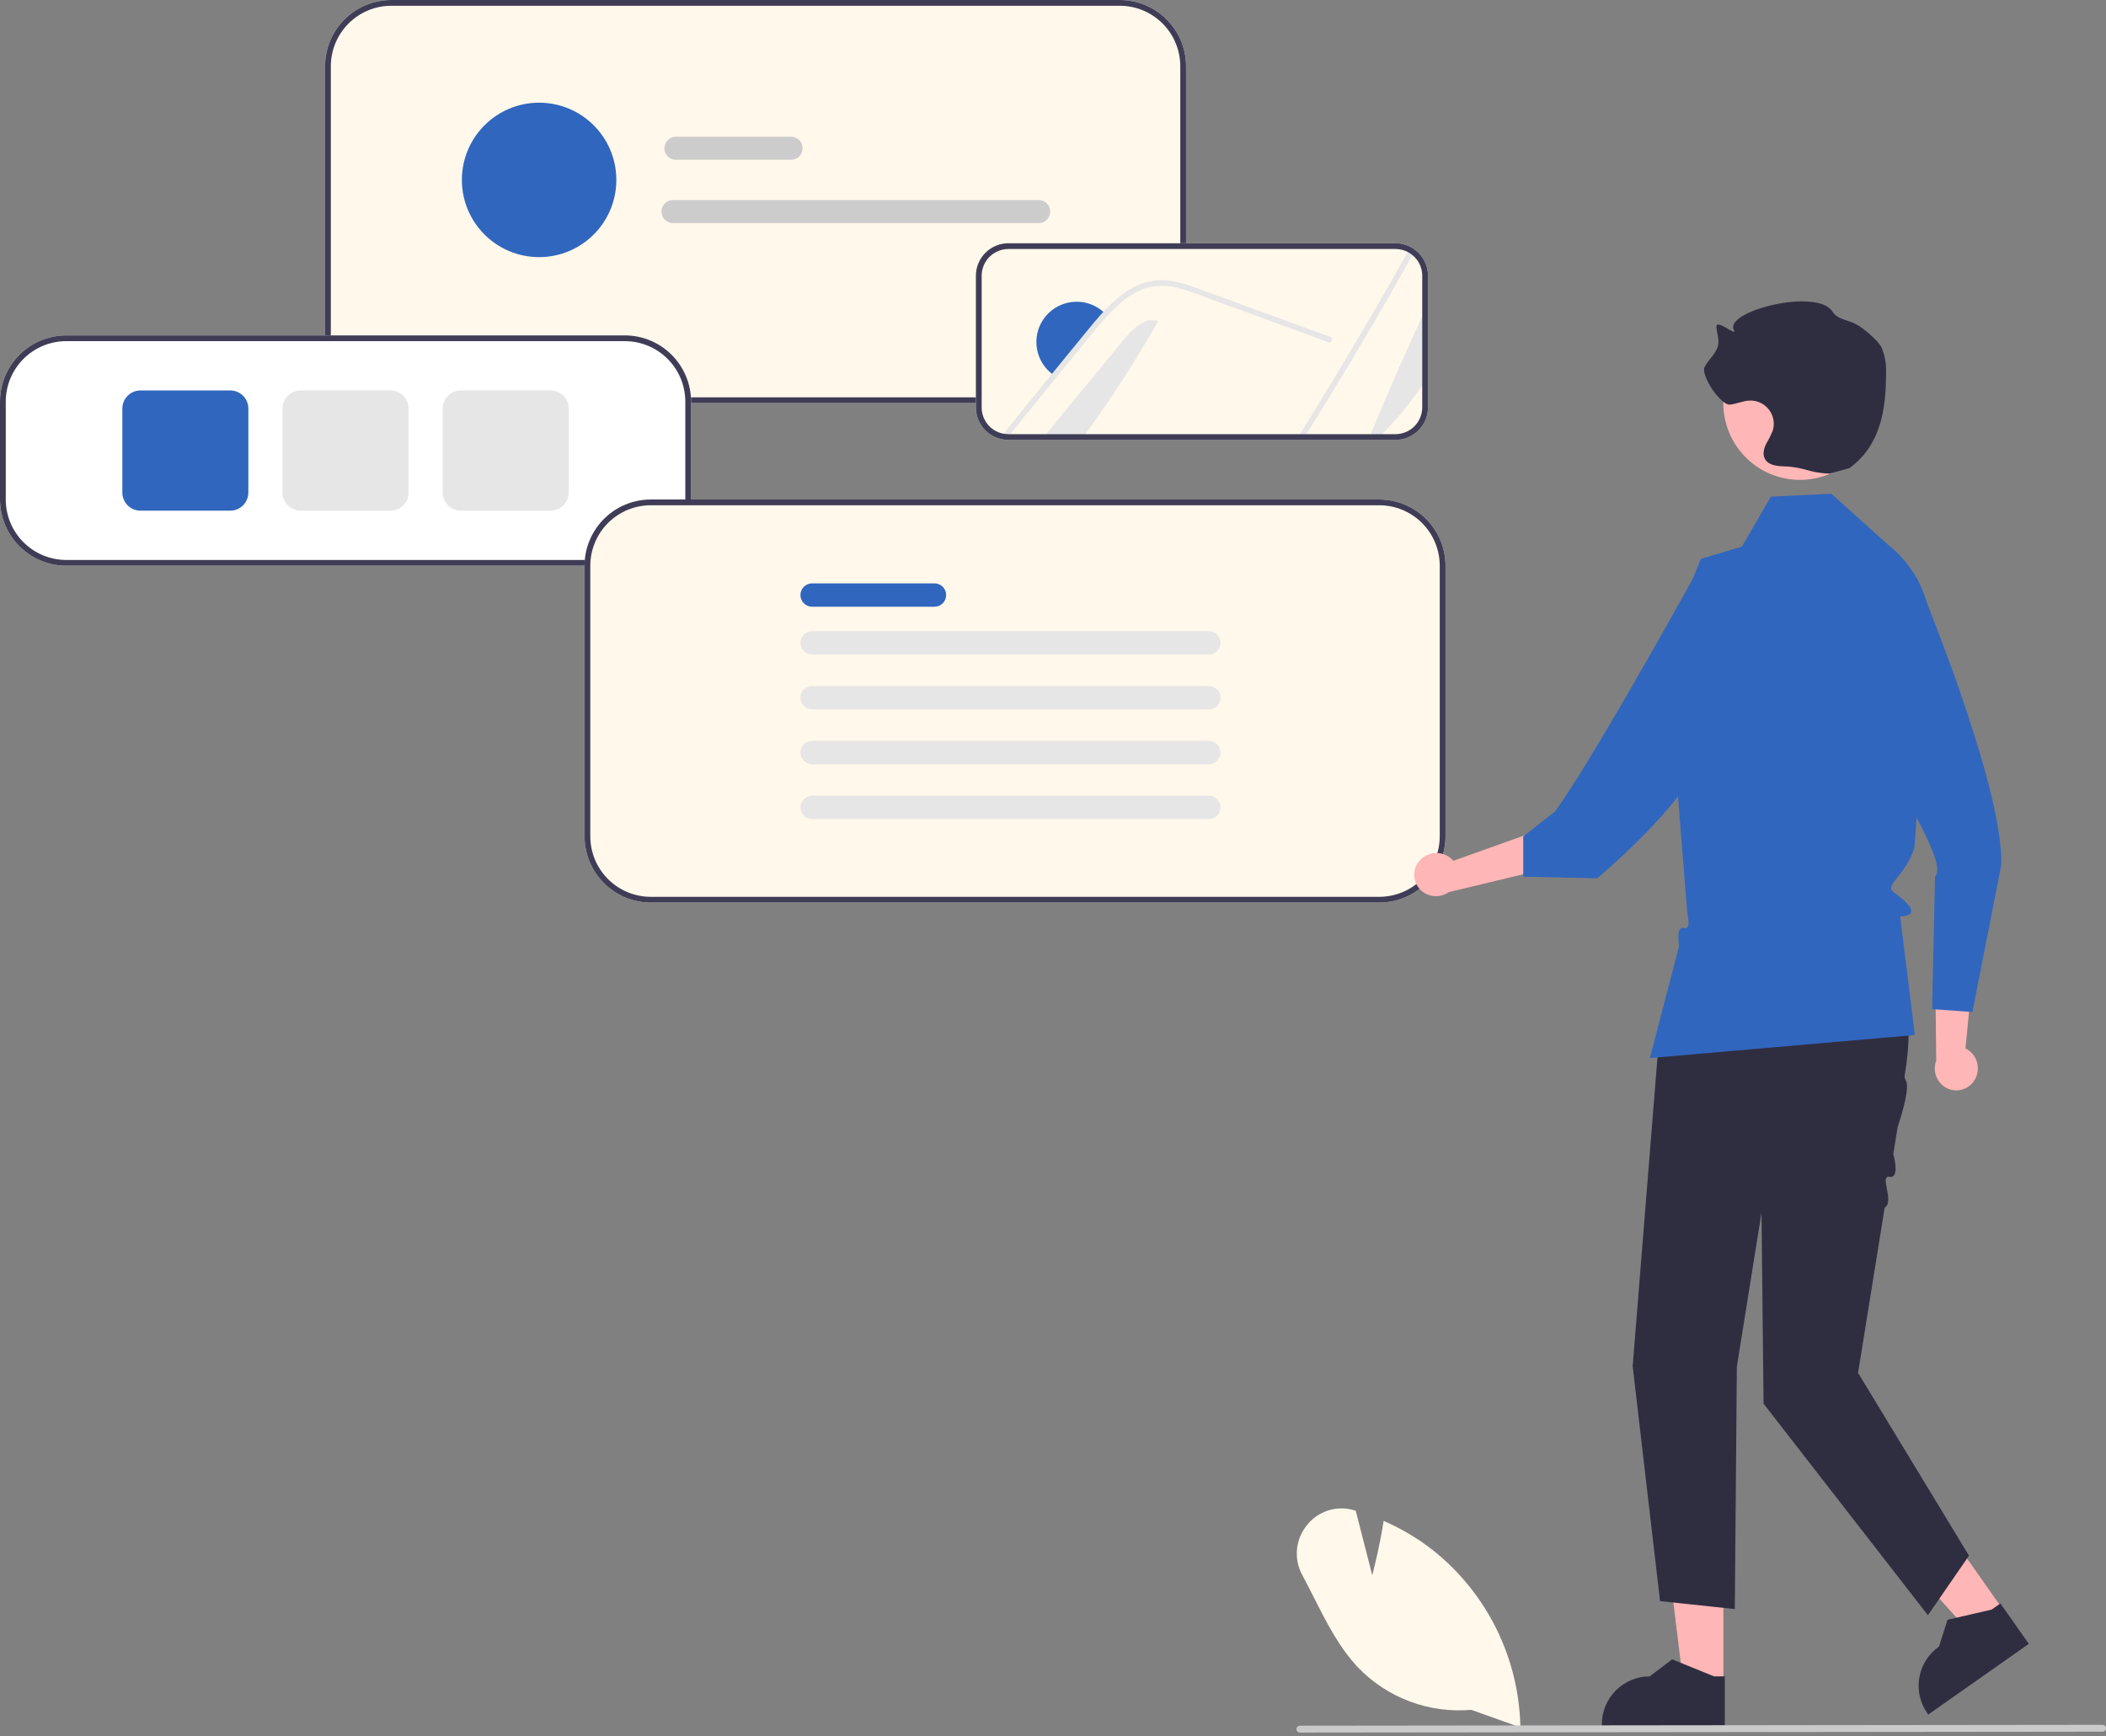 <svg width="450" height="371" viewBox="0 0 450 371" fill="none" xmlns="http://www.w3.org/2000/svg">
<rect x="0" y="0" width="450" height="371" fill="#808080" stroke="none"/>
<g clip-path="url(#clip0_359_3489)">
<path d="M239.277 86.138H83.612C79.86 86.134 76.263 84.642 73.61 81.989C70.957 79.336 69.465 75.739 69.461 71.987V14.151C69.465 10.399 70.957 6.803 73.61 4.15C76.263 1.497 79.86 0.004 83.612 0H239.277C243.028 0.004 246.625 1.497 249.278 4.15C251.931 6.803 253.424 10.399 253.428 14.151V71.987C253.424 75.739 251.931 79.336 249.278 81.989C246.625 84.642 243.028 86.134 239.277 86.138Z" fill="#FFF8EB"/>
<path d="M239.277 86.138H83.612C79.86 86.134 76.263 84.642 73.61 81.989C70.957 79.336 69.465 75.739 69.461 71.987V14.151C69.465 10.399 70.957 6.803 73.61 4.15C76.263 1.497 79.86 0.004 83.612 0H239.277C243.028 0.004 246.625 1.497 249.278 4.15C251.931 6.803 253.424 10.399 253.428 14.151V71.987C253.424 75.739 251.931 79.336 249.278 81.989C246.625 84.642 243.028 86.134 239.277 86.138ZM83.612 1.231C80.186 1.234 76.902 2.597 74.48 5.019C72.058 7.441 70.695 10.726 70.691 14.151V71.987C70.695 75.413 72.058 78.697 74.48 81.119C76.902 83.541 80.186 84.904 83.612 84.908H239.277C242.702 84.904 245.986 83.541 248.409 81.119C250.831 78.697 252.193 75.413 252.197 71.987V14.151C252.193 10.726 250.831 7.441 248.409 5.019C245.986 2.597 242.702 1.234 239.277 1.231H83.612Z" fill="#3F3D56"/>
<path d="M298.179 94.01H215.382C214.859 94.004 214.339 93.938 213.831 93.813C212.317 93.449 210.969 92.585 210.006 91.36C209.044 90.135 208.523 88.621 208.527 87.063V58.92C208.53 57.079 209.263 55.315 210.565 54.014C211.868 52.713 213.633 51.981 215.474 51.98H298.179C299.294 51.977 300.393 52.246 301.38 52.764C301.773 52.968 302.145 53.21 302.49 53.488C303.314 54.133 303.98 54.958 304.437 55.899C304.893 56.841 305.129 57.874 305.125 58.92V87.063C305.123 88.905 304.391 90.671 303.089 91.973C301.786 93.275 300.021 94.008 298.179 94.01Z" fill="#FFF8EB"/>
<path d="M292.629 93.394C296.389 84.257 300.349 75.211 304.51 66.254V81.439C301.673 85.756 298.39 89.763 294.715 93.394H292.629Z" fill="#E6E6E6"/>
<path d="M302.105 53.968C294.666 67.313 286.883 80.455 278.755 93.394H277.34C285.603 80.252 293.521 66.89 301.095 53.309C301.453 53.495 301.791 53.715 302.105 53.968Z" fill="#E6E6E6"/>
<path d="M247.517 68.537C242.656 77.132 237.292 85.432 231.452 93.394H223.017C228.542 86.663 234.072 79.932 239.605 73.201C241.192 71.263 242.915 69.233 245.296 68.445L247.517 68.537Z" fill="#E6E6E6"/>
<path d="M236.307 67.159C235.427 68.076 234.584 69.029 233.791 70.02C232.043 72.124 230.32 74.247 228.591 76.364C227.515 77.68 226.438 78.997 225.374 80.314C225.036 80.097 224.715 79.854 224.414 79.588C222.714 78.112 221.659 76.029 221.476 73.785C221.293 71.542 221.997 69.316 223.435 67.584C224.874 65.853 226.933 64.753 229.173 64.522C231.412 64.291 233.653 64.946 235.415 66.347C235.732 66.594 236.031 66.866 236.307 67.159Z" fill="#3066BE"/>
<path d="M283.886 73.139L267.717 67.227L259.687 64.292C257.073 63.338 254.464 62.249 251.763 61.56C249.414 60.889 246.919 60.921 244.589 61.652C242.51 62.422 240.608 63.602 238.996 65.122C238.282 65.781 237.591 66.46 236.922 67.159C236.042 68.076 235.199 69.029 234.406 70.02C232.658 72.124 230.936 74.247 229.207 76.364C228.13 77.68 227.053 78.997 225.989 80.314C222.433 84.664 218.897 89.024 215.381 93.394C214.909 93.389 214.438 93.329 213.979 93.216C217.646 88.663 221.329 84.12 225.029 79.588C225.454 79.058 225.89 78.523 226.321 77.994C228.124 75.785 229.929 73.578 231.736 71.374C233.132 69.669 234.517 67.953 236.03 66.347C236.165 66.199 236.301 66.058 236.442 65.91C239.513 62.735 243.346 59.929 247.936 59.856C250.637 59.813 253.245 60.668 255.756 61.572C258.457 62.551 261.152 63.547 263.853 64.538L280.133 70.494L284.206 71.983C284.926 72.241 284.618 73.41 283.886 73.139Z" fill="#E6E6E6"/>
<path d="M298.179 94.01H215.382C214.859 94.004 214.339 93.938 213.831 93.813C212.317 93.449 210.969 92.585 210.006 91.36C209.044 90.135 208.523 88.621 208.527 87.063V58.92C208.53 57.079 209.263 55.315 210.565 54.014C211.868 52.713 213.633 51.981 215.474 51.98H298.179C299.294 51.977 300.393 52.246 301.38 52.764C301.773 52.968 302.145 53.21 302.49 53.488C303.314 54.133 303.98 54.958 304.437 55.899C304.893 56.841 305.129 57.874 305.125 58.92V87.063C305.123 88.905 304.391 90.671 303.089 91.973C301.786 93.275 300.021 94.008 298.179 94.01ZM215.474 53.211C213.959 53.212 212.507 53.813 211.435 54.884C210.364 55.954 209.76 57.406 209.758 58.92V87.063C209.754 88.345 210.183 89.591 210.975 90.599C211.767 91.607 212.876 92.319 214.123 92.618C214.538 92.72 214.962 92.774 215.389 92.779H298.179C299.694 92.777 301.147 92.174 302.219 91.103C303.29 90.031 303.893 88.579 303.895 87.063V58.92C303.898 58.059 303.703 57.209 303.327 56.434C302.951 55.66 302.403 54.981 301.724 54.451C301.441 54.223 301.136 54.023 300.813 53.856C300.001 53.43 299.096 53.208 298.179 53.211H215.474Z" fill="#3F3D56"/>
<path d="M133.515 120.894H14.151C10.399 120.89 6.802 119.398 4.149 116.745C1.497 114.092 0.004 110.495 0 106.743V85.824C0.004 82.072 1.497 78.475 4.15 75.822C6.803 73.169 10.399 71.677 14.151 71.672H133.515C137.267 71.677 140.863 73.169 143.516 75.822C146.169 78.475 147.662 82.072 147.666 85.824V106.743C147.662 110.495 146.169 114.092 143.517 116.745C140.864 119.398 137.267 120.89 133.515 120.894Z" fill="white"/>
<path d="M133.515 120.894H14.151C10.399 120.89 6.802 119.398 4.149 116.745C1.497 114.092 0.004 110.495 0 106.743V85.824C0.004 82.072 1.497 78.475 4.15 75.822C6.803 73.169 10.399 71.677 14.151 71.672H133.515C137.267 71.677 140.863 73.169 143.516 75.822C146.169 78.475 147.662 82.072 147.666 85.824V106.743C147.662 110.495 146.169 114.092 143.517 116.745C140.864 119.398 137.267 120.89 133.515 120.894ZM14.151 72.903C10.726 72.907 7.441 74.269 5.019 76.691C2.597 79.114 1.234 82.398 1.231 85.824V106.743C1.234 110.169 2.597 113.453 5.019 115.875C7.442 118.297 10.726 119.66 14.151 119.664H133.515C136.94 119.66 140.224 118.297 142.647 115.875C145.069 113.453 146.432 110.169 146.435 106.743V85.824C146.432 82.398 145.069 79.114 142.647 76.691C140.225 74.269 136.94 72.907 133.515 72.903H14.151Z" fill="#3F3D56"/>
<path d="M49.199 109.128H30.01C28.984 109.127 28.001 108.719 27.275 107.993C26.55 107.268 26.142 106.285 26.141 105.259V87.308C26.142 86.282 26.55 85.298 27.275 84.573C28.001 83.848 28.984 83.44 30.01 83.439H49.199C50.225 83.44 51.208 83.848 51.934 84.573C52.659 85.298 53.067 86.282 53.068 87.308V105.259C53.067 106.285 52.659 107.268 51.934 107.993C51.208 108.719 50.225 109.127 49.199 109.128Z" fill="#3066BE"/>
<path d="M83.428 109.128H64.238C63.213 109.127 62.229 108.719 61.504 107.993C60.779 107.268 60.371 106.285 60.369 105.259V87.308C60.371 86.282 60.779 85.298 61.504 84.573C62.229 83.848 63.213 83.44 64.238 83.439H83.428C84.453 83.44 85.437 83.848 86.162 84.573C86.887 85.298 87.295 86.282 87.296 87.308V105.259C87.295 106.285 86.887 107.268 86.162 107.993C85.437 108.719 84.453 109.127 83.428 109.128Z" fill="#E6E6E6"/>
<path d="M117.656 109.128H98.467C97.441 109.127 96.458 108.719 95.732 107.993C95.007 107.268 94.599 106.285 94.598 105.259V87.308C94.599 86.282 95.007 85.298 95.732 84.573C96.458 83.848 97.441 83.44 98.467 83.439H117.656C118.682 83.44 119.665 83.848 120.391 84.573C121.116 85.298 121.524 86.282 121.525 87.308V105.259C121.524 106.285 121.116 107.268 120.391 107.993C119.665 108.719 118.682 109.127 117.656 109.128Z" fill="#E6E6E6"/>
<path d="M169.033 34.141H144.422C143.77 34.141 143.144 33.881 142.682 33.42C142.221 32.958 141.961 32.332 141.961 31.679C141.961 31.027 142.221 30.401 142.682 29.939C143.144 29.478 143.77 29.218 144.422 29.218H169.033C169.686 29.218 170.312 29.478 170.774 29.939C171.235 30.401 171.495 31.027 171.495 31.679C171.495 32.332 171.235 32.958 170.774 33.42C170.312 33.881 169.686 34.141 169.033 34.141Z" fill="#CCCCCC"/>
<path d="M221.947 47.677H143.807C143.154 47.677 142.528 47.417 142.067 46.956C141.605 46.494 141.346 45.868 141.346 45.215C141.346 44.563 141.605 43.937 142.067 43.475C142.528 43.014 143.154 42.754 143.807 42.754H221.947C222.6 42.754 223.226 43.014 223.687 43.475C224.149 43.937 224.408 44.563 224.408 45.215C224.408 45.868 224.149 46.494 223.687 46.956C223.226 47.417 222.6 47.677 221.947 47.677Z" fill="#CCCCCC"/>
<path d="M115.194 54.948C124.308 54.948 131.695 47.561 131.695 38.447C131.695 29.334 124.308 21.946 115.194 21.946C106.081 21.946 98.694 29.334 98.694 38.447C98.694 47.561 106.081 54.948 115.194 54.948Z" fill="#3066BE"/>
<path d="M294.717 192.881H139.052C135.3 192.877 131.703 191.385 129.05 188.732C126.397 186.079 124.905 182.482 124.901 178.73V120.894C124.905 117.142 126.397 113.545 129.05 110.892C131.703 108.239 135.3 106.747 139.052 106.743H294.717C298.469 106.747 302.066 108.239 304.718 110.892C307.371 113.545 308.864 117.142 308.868 120.894V178.73C308.864 182.482 307.372 186.079 304.719 188.732C302.066 191.385 298.469 192.877 294.717 192.881Z" fill="#FFF8EB"/>
<path d="M294.717 192.881H139.052C135.3 192.877 131.703 191.385 129.05 188.732C126.397 186.079 124.905 182.482 124.901 178.73V120.894C124.905 117.142 126.397 113.545 129.05 110.892C131.703 108.239 135.3 106.747 139.052 106.743H294.717C298.469 106.747 302.066 108.239 304.718 110.892C307.371 113.545 308.864 117.142 308.868 120.894V178.73C308.864 182.482 307.372 186.079 304.719 188.732C302.066 191.385 298.469 192.877 294.717 192.881ZM139.052 107.973C135.627 107.977 132.342 109.34 129.92 111.762C127.498 114.184 126.135 117.469 126.131 120.894V178.73C126.135 182.156 127.498 185.44 129.92 187.862C132.342 190.284 135.627 191.647 139.052 191.651H294.717C298.142 191.647 301.426 190.284 303.849 187.862C306.271 185.44 307.634 182.156 307.637 178.73V120.894C307.634 117.469 306.271 114.184 303.849 111.762C301.427 109.34 298.142 107.977 294.717 107.973H139.052Z" fill="#3F3D56"/>
<path d="M199.68 129.658H173.533C173.205 129.658 172.88 129.594 172.577 129.469C172.273 129.344 171.998 129.16 171.765 128.928C171.533 128.696 171.349 128.421 171.223 128.117C171.097 127.814 171.033 127.489 171.033 127.161C171.033 126.833 171.097 126.508 171.223 126.205C171.349 125.901 171.533 125.626 171.765 125.394C171.998 125.162 172.273 124.978 172.577 124.853C172.88 124.728 173.205 124.664 173.533 124.664H199.68C200.342 124.665 200.976 124.929 201.444 125.397C201.911 125.865 202.174 126.499 202.174 127.161C202.174 127.823 201.911 128.457 201.444 128.925C200.976 129.393 200.342 129.657 199.68 129.658Z" fill="#3066BE"/>
<path d="M258.294 139.871H173.533C172.871 139.871 172.236 139.608 171.768 139.139C171.299 138.671 171.036 138.036 171.036 137.374C171.036 136.711 171.299 136.076 171.768 135.608C172.236 135.14 172.871 134.877 173.533 134.877H258.294C258.956 134.877 259.591 135.14 260.059 135.608C260.528 136.076 260.791 136.711 260.791 137.374C260.791 138.036 260.528 138.671 260.059 139.139C259.591 139.608 258.956 139.871 258.294 139.871Z" fill="#E6E6E6"/>
<path d="M258.294 151.593H173.533C173.205 151.593 172.881 151.529 172.578 151.403C172.275 151.278 172 151.094 171.768 150.862C171.536 150.63 171.352 150.355 171.226 150.052C171.101 149.749 171.036 149.424 171.036 149.096C171.036 148.768 171.101 148.444 171.226 148.141C171.352 147.838 171.536 147.562 171.768 147.331C172 147.099 172.275 146.915 172.578 146.789C172.881 146.664 173.205 146.599 173.533 146.599H258.294C258.956 146.599 259.591 146.862 260.059 147.331C260.528 147.799 260.791 148.434 260.791 149.096C260.791 149.758 260.528 150.394 260.059 150.862C259.591 151.33 258.956 151.593 258.294 151.593Z" fill="#E6E6E6"/>
<path d="M258.294 163.316H173.533C173.205 163.316 172.88 163.252 172.577 163.127C172.273 163.002 171.998 162.818 171.765 162.586C171.533 162.354 171.349 162.078 171.223 161.775C171.097 161.472 171.033 161.147 171.033 160.819C171.033 160.491 171.097 160.166 171.223 159.862C171.349 159.559 171.533 159.284 171.765 159.052C171.998 158.82 172.273 158.636 172.577 158.511C172.88 158.386 173.205 158.321 173.533 158.322H258.294C258.955 158.323 259.589 158.586 260.057 159.055C260.524 159.523 260.787 160.157 260.787 160.819C260.787 161.48 260.524 162.115 260.057 162.583C259.589 163.051 258.955 163.315 258.294 163.316Z" fill="#E6E6E6"/>
<path d="M258.294 175.038H173.533C172.871 175.038 172.236 174.775 171.768 174.307C171.299 173.839 171.036 173.204 171.036 172.542C171.036 171.879 171.299 171.244 171.768 170.776C172.236 170.308 172.871 170.045 173.533 170.045H258.294C258.956 170.045 259.591 170.308 260.059 170.776C260.528 171.244 260.791 171.879 260.791 172.542C260.791 173.204 260.528 173.839 260.059 174.307C259.591 174.775 258.956 175.038 258.294 175.038Z" fill="#E6E6E6"/>
<path d="M368.246 359.885L359.703 359.885L355.638 326.928L368.248 326.929L368.246 359.885Z" fill="#FFB6B6"/>
<path d="M368.547 368.798L342.273 368.797V368.465C342.273 365.753 343.351 363.152 345.269 361.234C347.186 359.316 349.787 358.239 352.5 358.238L357.3 354.597L366.254 358.239L368.548 358.239L368.547 368.798Z" fill="#2F2E41"/>
<path d="M428.133 344.169L421.144 349.082L398.862 324.462L409.178 317.209L428.133 344.169Z" fill="#FFB6B6"/>
<path d="M433.506 351.287L412.013 366.399L411.822 366.127C410.262 363.908 409.647 361.161 410.113 358.489C410.579 355.817 412.087 353.439 414.305 351.879L414.306 351.879L416.137 346.14L425.557 343.968L427.433 342.649L433.506 351.287Z" fill="#2F2E41"/>
<path d="M402.288 195.929L402.998 197.445C407.665 207.415 408.858 218.559 407.044 229.416C406.909 229.84 406.935 230.299 407.117 230.705C408.241 232.024 406.477 237.755 405.465 240.955L404.554 246.614C404.554 246.614 406.065 251.87 403.769 251.483C401.473 251.097 404.892 256.703 402.702 258.108L397.021 293.376L420.724 332.443L411.945 345.172L376.829 299.96L376.39 259.138L371.123 292.059L370.684 343.856L354.712 342.158L348.861 291.941L354.442 222.492L363.221 192.381L402.288 195.929Z" fill="#2F2E41"/>
<path d="M303.376 183.872C304.204 182.947 305.36 182.382 306.598 182.297C307.837 182.212 309.059 182.614 310.006 183.416C310.196 183.583 310.372 183.764 310.532 183.959L326.184 178.361L331.819 185.304L309.548 190.655C308.688 191.255 307.652 191.554 306.604 191.504C305.556 191.454 304.554 191.059 303.754 190.379C303.302 189.988 302.932 189.512 302.665 188.979C302.397 188.445 302.238 187.863 302.195 187.268C302.152 186.672 302.227 186.074 302.415 185.507C302.604 184.941 302.902 184.417 303.293 183.965C303.32 183.934 303.348 183.902 303.376 183.872Z" fill="#FFB6B6"/>
<path d="M391.315 105.512L378.394 106.128L372.215 116.802L363.436 119.435L355.974 137.871L360.551 195.342C360.551 195.342 361.469 198.819 359.779 198.311C358.09 197.804 358.779 202.16 358.779 202.16L352.553 226.106L409.158 221.184L406.015 195.813C406.015 195.813 410.385 195.954 407.312 192.881C404.239 189.809 402.745 190.788 405.697 187.155C408.648 183.522 409.087 180.889 409.087 180.889L410.404 162.892L412.575 137.564C412.92 133.545 412.26 129.503 410.655 125.802C409.05 122.102 406.55 118.858 403.381 116.363L391.315 105.512Z" fill="#3066BE"/>
<path d="M421.81 230.968C422.504 229.939 422.769 228.68 422.548 227.459C422.328 226.237 421.64 225.15 420.63 224.428C420.422 224.285 420.203 224.159 419.975 224.051L421.575 207.505L413.465 203.74L413.723 226.642C413.352 227.624 413.315 228.701 413.62 229.705C413.925 230.709 414.553 231.584 415.407 232.194C415.897 232.536 416.449 232.778 417.032 232.907C417.615 233.036 418.218 233.048 418.806 232.944C419.394 232.84 419.956 232.621 420.459 232.3C420.962 231.978 421.398 231.561 421.74 231.072C421.764 231.038 421.787 231.003 421.81 230.968Z" fill="#FFB6B6"/>
<path d="M409.572 123.539C409.572 123.539 428.178 167.862 427.616 184.883L421.463 216.262L412.849 215.647L413.465 187.344C416.608 184.131 403.454 165.982 399.118 153.21L409.572 123.539Z" fill="#3066BE"/>
<path d="M364.314 118.996C364.314 118.996 341.216 161.056 332.271 173.426L325.48 178.73V187.344L341.269 187.692C341.269 187.692 364.753 168.159 363.875 158.502C362.997 148.845 364.314 118.996 364.314 118.996Z" fill="#3066BE"/>
<path d="M384.615 102.549C393.664 102.549 401 95.212 401 86.163C401 77.113 393.664 69.777 384.615 69.777C375.565 69.777 368.229 77.113 368.229 86.163C368.229 95.212 375.565 102.549 384.615 102.549Z" fill="#FFB6B6"/>
<path d="M390.946 101.205C386.244 101.051 385.817 99.809 381.115 99.655C379.618 99.606 377.851 99.401 377.127 98.089C376.611 97.155 376.849 95.979 377.302 95.013C377.839 94.091 378.323 93.14 378.751 92.163C379.009 91.398 379.077 90.581 378.948 89.783C378.82 88.985 378.499 88.23 378.013 87.584C377.528 86.938 376.892 86.42 376.161 86.075C375.431 85.729 374.627 85.567 373.82 85.602C372.389 85.664 371.045 86.337 369.618 86.46C367.661 86.628 363.333 80.167 364.235 78.421C365.112 76.722 366.877 75.441 367.154 73.549C367.335 72.311 366.825 71.082 366.755 69.834C366.651 67.982 371.344 72.157 370.485 70.514C368.377 66.483 388.244 61.487 391.514 66.535C392.737 68.422 394.915 68.293 396.857 69.426C398.13 70.169 401.343 72.731 402.074 74.328C402.745 75.958 403.062 77.711 403.005 79.473C403.034 87.665 401.786 95.2 395.178 100.042" fill="#2F2E41"/>
<path d="M314.37 365.385C309.927 365.777 305.452 365.171 301.273 363.612C297.094 362.053 293.316 359.58 290.215 356.374C286.16 352.099 283.377 346.596 280.686 341.275C279.902 339.726 279.093 338.124 278.269 336.59C277.35 334.916 276.954 333.006 277.131 331.106C277.307 329.205 278.049 327.401 279.26 325.926C280.421 324.451 281.997 323.358 283.785 322.786C285.573 322.215 287.49 322.192 289.291 322.721L289.684 322.834L293.218 336.625C293.746 334.568 294.877 329.934 295.592 325.393L295.652 325.012L296.004 325.169C299.694 326.802 303.164 328.893 306.332 331.393C311.944 335.894 316.508 341.564 319.708 348.007C322.907 354.451 324.665 361.514 324.859 368.705L324.869 369.134L314.37 365.385Z" fill="#FFF8EB"/>
<path d="M449.267 370.056L277.76 370.245C277.565 370.245 277.379 370.167 277.241 370.03C277.104 369.893 277.027 369.706 277.027 369.512C277.027 369.318 277.104 369.131 277.241 368.994C277.379 368.857 277.565 368.779 277.76 368.779L449.267 368.59C449.364 368.59 449.459 368.609 449.548 368.645C449.638 368.682 449.719 368.736 449.787 368.804C449.855 368.872 449.909 368.953 449.946 369.042C449.983 369.131 450.002 369.227 450.002 369.323C450.002 369.419 449.983 369.515 449.946 369.604C449.909 369.693 449.855 369.774 449.787 369.842C449.719 369.91 449.638 369.964 449.548 370C449.459 370.037 449.364 370.056 449.267 370.056Z" fill="#CACACA"/>
</g>
<defs>
<clipPath id="clip0_359_3489">
<rect width="450" height="370.245" fill="white"/>
</clipPath>
</defs>
</svg>
